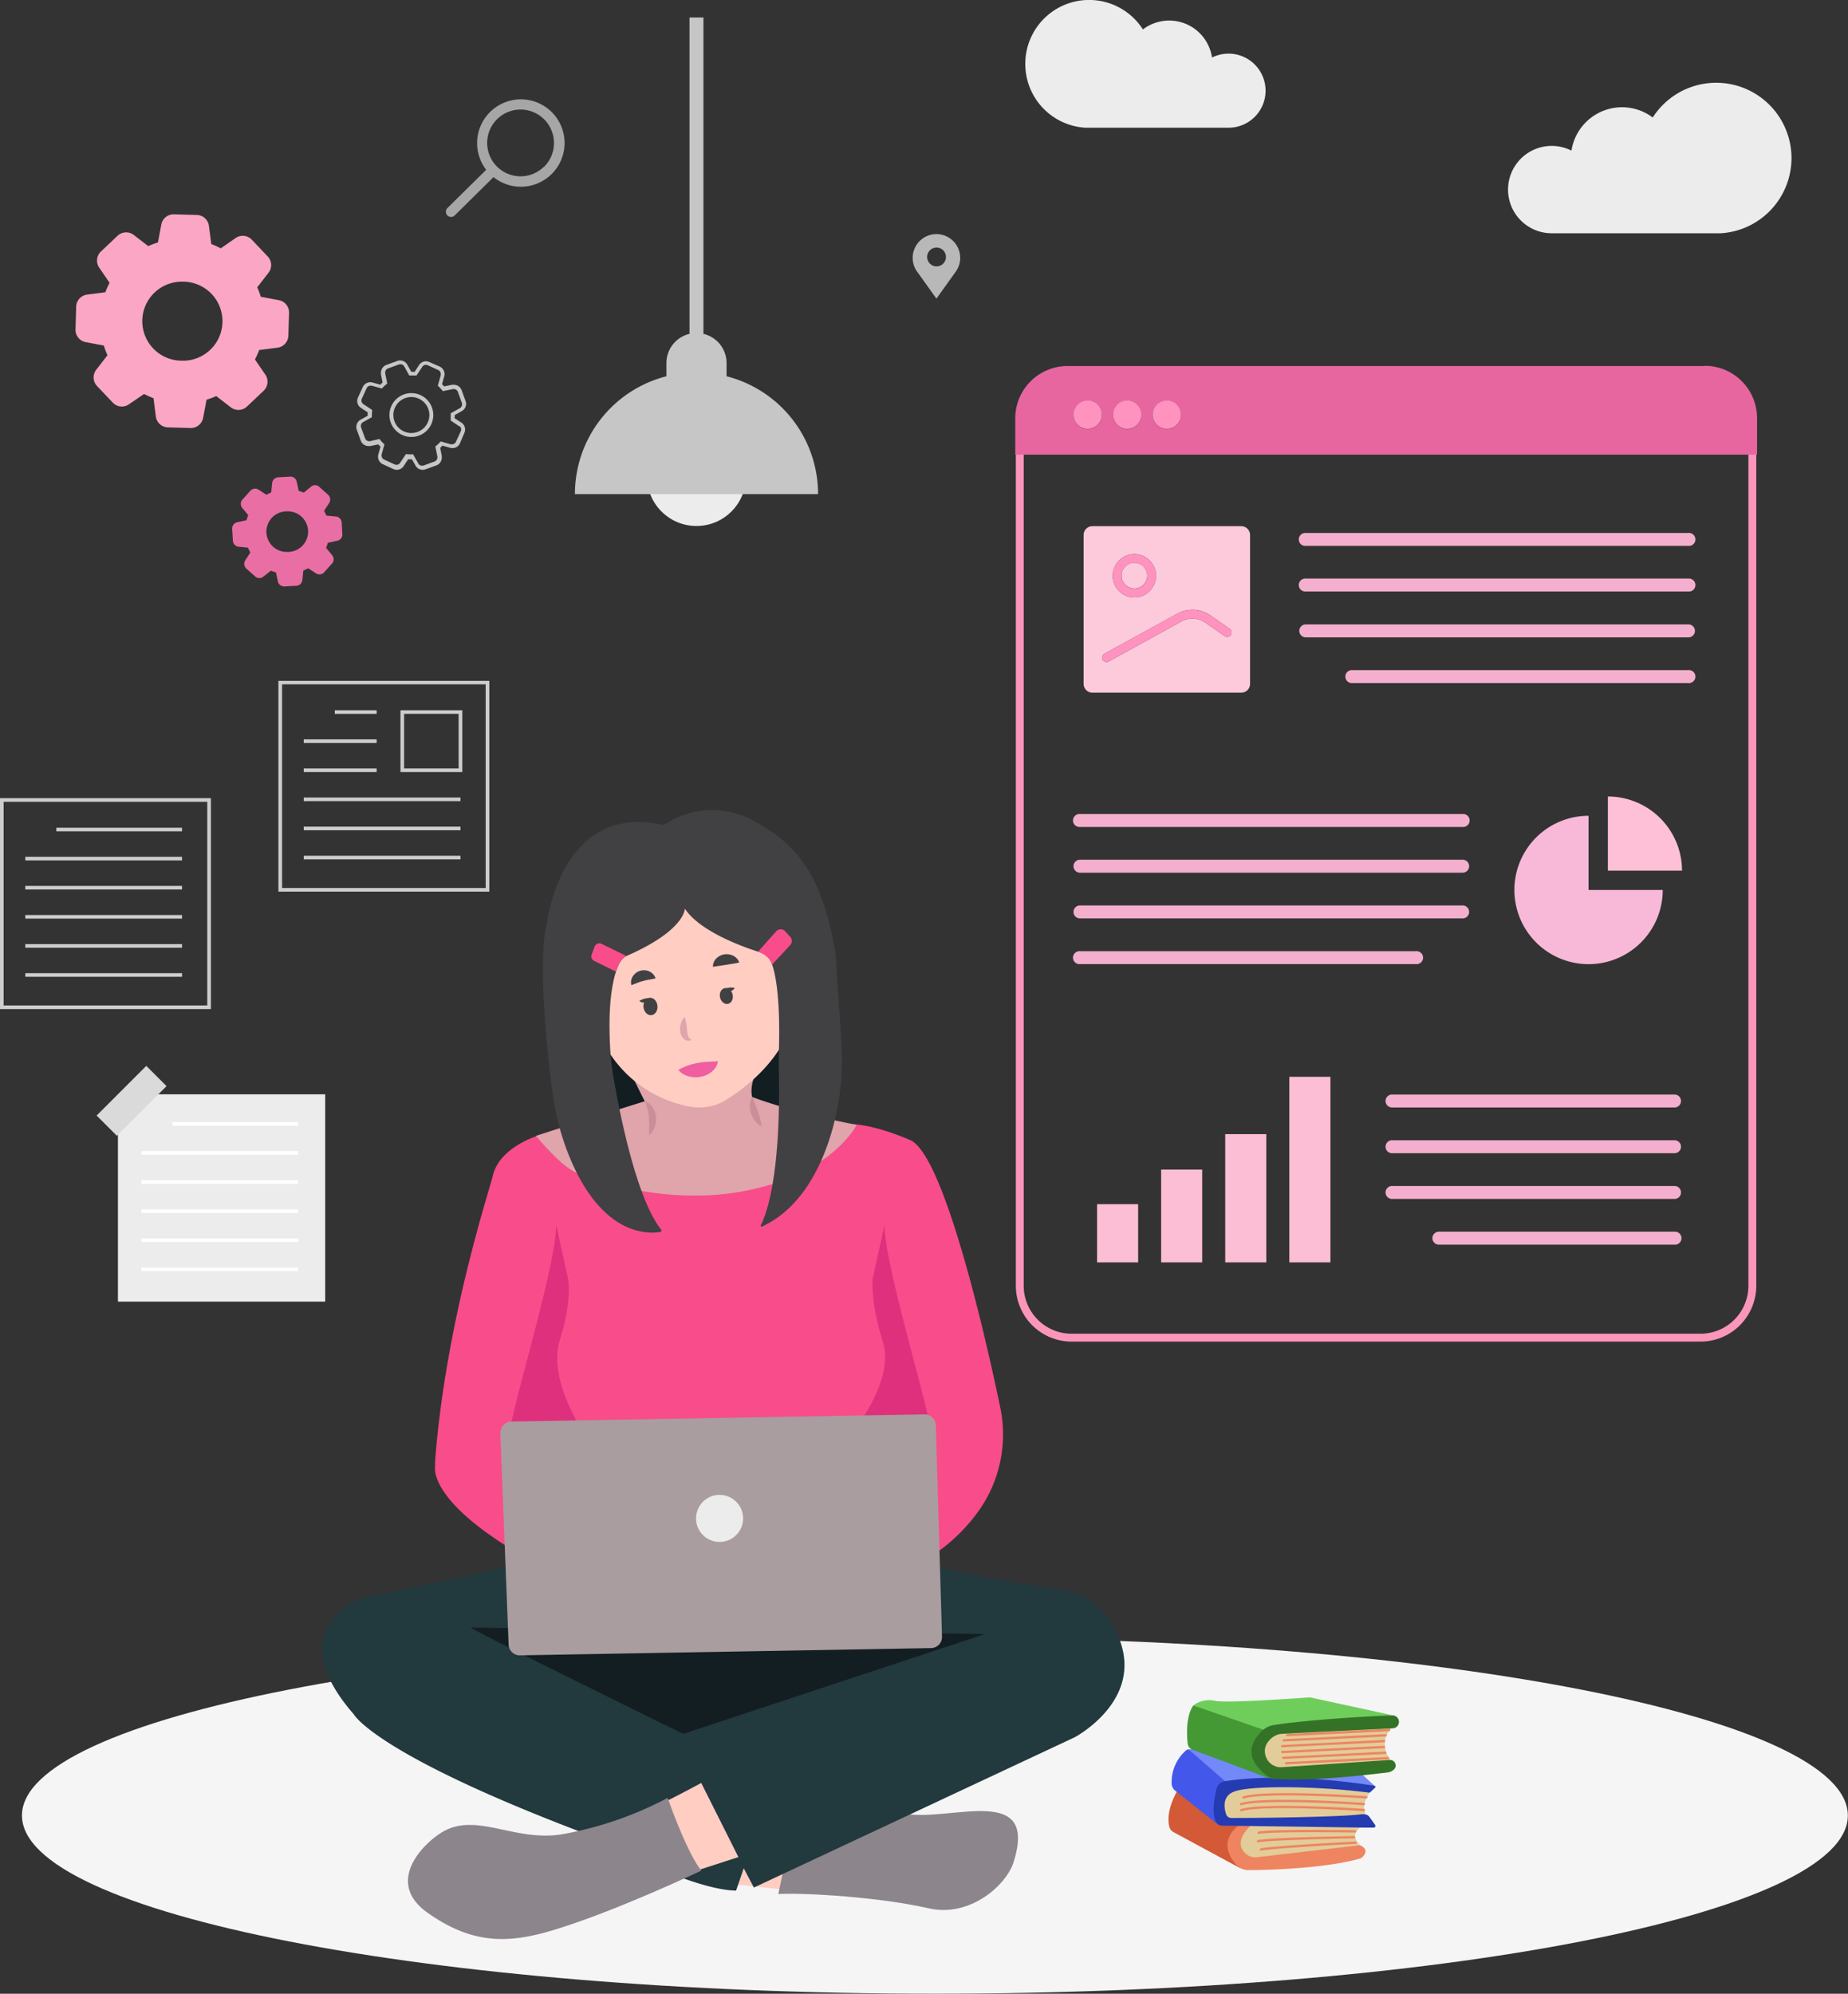 <svg xmlns="http://www.w3.org/2000/svg" viewBox="0 0 469.62 506.56"><rect x="0" y="0" width="469.62" height="506.56" fill="#333333" stroke="none"/><defs><style>.cls-1{fill:#f5f5f5;}.cls-2{fill:#121e21;}.cls-3{fill:#ffcdc2;}.cls-4{fill:#8c858c;}.cls-5{fill:#22393d;}.cls-6{fill:#f84d8a;}.cls-7{fill:#e0a4ab;}.cls-8{fill:#414042;}.cls-9{fill:#f75291;}.cls-10{fill:#ef5ea0;}.cls-11{fill:#c98f98;}.cls-12{fill:#df307e;}.cls-13{fill:#aa9d9f;}.cls-14{fill:#fba6c4;}.cls-15{fill:#e96ea4;}.cls-16{fill:#c6c6c6;}.cls-17{fill:#d35937;}.cls-18{fill:#e2cc9a;}.cls-19{fill:#ee8460;}.cls-20{fill:#7289f7;}.cls-21{fill:#4358eb;}.cls-22{fill:#243bb2;}.cls-23{fill:#6fce5b;}.cls-24{fill:#449935;}.cls-25{fill:#347227;}.cls-26{fill:#fb96ba;}.cls-27{fill:#e7669f;}.cls-28{fill:#ff92bf;}.cls-29{fill:#f3afcd;}.cls-30{fill:#fdcadc;}.cls-31{fill:#f7b9d7;}.cls-32{fill:#fdc0d6;}.cls-33{fill:#fcbed4;}.cls-34{opacity:0.78;}.cls-35{fill:#ececec;}.cls-36{opacity:0.8;}.cls-37{fill:#dadada;}.cls-38{fill:#cdcdcd;}.cls-39{fill:#fff;}</style></defs><g id="Layer_2" data-name="Layer 2"><g id="Layer_1-2" data-name="Layer 1"><path class="cls-1" d="M237.58,416c-128.15,0-232,20.27-232,45.27s103.89,45.28,232,45.28,232-20.27,232-45.28S365.74,416,237.58,416"/><polygon class="cls-2" points="149.28 261.43 152.96 282.9 173.85 283.87 198.61 281.16 200.93 273.62 198.8 260.85 175.78 263.75 154.12 262.01 149.28 261.43"/><polygon class="cls-3" points="187.48 478.85 201.22 480.33 200.44 471.4 187.19 471.79 187.48 478.85"/><path class="cls-4" d="M197.79,481.22c7.08-.35,25.87.81,38.13,3.62,10.71,2.46,19.85-6,21.64-11.67,6.41-20.21-15.88-10.31-27.49-12.33-7.18-1.26-8.77-.8-8.77-.8l-20.86,8.65Z"/><path class="cls-5" d="M130.52,397.71s-8.31,2.08-32.57,7c-4.37.88-8.75,1.81-11.93,4.93-4.65,4.58-7.62,12.75,3.87,25.9,0,0,5.23,10,58.23,30.11,0,0,26.82,14.58,38.94,14.7l1.94-5.67,2.58,4.9,81.5-38.17s21.51-11.3,8.49-30.31A16.76,16.76,0,0,0,271,404.17c-5.78-1.16-16.16-2.14-34.63-6.46Z"/><path class="cls-6" d="M136.89,288.49s-9.78,2.81-11.61,10.06c-.45,2.48-11.85,36.21-14.68,72.23-.06.73,0,1.46-.07,2.18-.07,1.88,1,9,18.25,19.91l110,1.06a44.85,44.85,0,0,0,10-10.16,33.53,33.53,0,0,0,5.52-25.6s-12.85-64.15-23-68.5-15.38-4.06-15.38-4.06Z"/><path class="cls-7" d="M136.18,288.6s13.1-4.25,27.67-8.8c0,0-1.48-2.83-3.61-7.35l32.11-.38s-1.93,3.41-1.22,6.64c0,0,9.6,3.8,26.56,7.09,0,0-6.12,12.57-28.63,16.83-18.64,3.53-35.87-2.07-41.23-4.09a15.91,15.91,0,0,1-3.18-1.63C142.29,295.32,139.07,292,136.18,288.6Z"/><path class="cls-3" d="M154.49,266.91a31,31,0,0,0,20.83,14.25,12.94,12.94,0,0,0,9.3-1.76c4.38-2.75,11.14-7.93,15-15.59,6.06-12-5.42-26.69-5.42-26.69L176.15,229l-12.63,5.55-6.84,8-3.22,15.86Z"/><ellipse class="cls-8" cx="184.57" cy="253.07" rx="1.64" ry="2.04" transform="translate(-47.77 43) rotate(-11.78)"/><ellipse class="cls-8" cx="165.31" cy="255.71" rx="1.78" ry="2.22" transform="translate(-26.08 18.89) rotate(-6.06)"/><path class="cls-8" d="M184.15,251.32a3.13,3.13,0,0,1,1.25-.39,4.5,4.5,0,0,1,1.28.07,1.4,1.4,0,0,1-1.19.83A1.54,1.54,0,0,1,184.15,251.32Z"/><path class="cls-8" d="M165.09,253.64a1.63,1.63,0,0,1-1.15,1,1.5,1.5,0,0,1-1.47-.33,4.76,4.76,0,0,1,1.25-.54A3.5,3.5,0,0,1,165.09,253.64Z"/><path class="cls-8" d="M139,234.54s3.49-30.95,29.66-24.89a21.7,21.7,0,0,1,22.64-1.22c12.47,6.57,17.73,15.28,21,33.46l1.49,22.69a65.8,65.8,0,0,1-3.06,25c-2.84,8.57-7.93,17.82-17.07,22.05a.25.25,0,0,1-.32-.34c1.27-2.42,5.19-12.21,4.57-39.69,0-1.32,0-2.65,0-4,.18-4.93.4-18.17-2.15-23.67a3.45,3.45,0,0,0-2.13-1.82c-3.84-1.17-15.62-5.18-19.59-11.25,0,0,.11,5.44-14.51,11.89a4.31,4.31,0,0,0-2.18,2.07c-1.24,2.53-3.06,8.62-2.27,21.91a59.59,59.59,0,0,0,.75,6.53c1.39,8.29,5.7,31,12.19,39.17a.36.36,0,0,1-.22.58c-2.81.5-15,1.3-23.36-19.79a66.13,66.13,0,0,1-4.16-16.51C138.92,266.07,136.59,243.47,139,234.54Z"/><path class="cls-8" d="M160.46,250.31a2.74,2.74,0,0,1,.35-2.24,3.34,3.34,0,0,1,4.31-1.2,3.08,3.08,0,0,1,.9.69,3.2,3.2,0,0,1,.58,1,6.85,6.85,0,0,1-1.06.23c-.32.09-.6.09-.85.16-.51.08-.87.21-1.23.29s-.73.19-1.2.37S161.22,250,160.46,250.31Z"/><path class="cls-8" d="M181.18,245.64a2.85,2.85,0,0,1,.84-2.11,3.72,3.72,0,0,1,4.34-.68,3.05,3.05,0,0,1,1.49,1.68,6.81,6.81,0,0,1-1.08.23c-.32.09-.6.08-.87.16-.53.06-1,.18-1.4.22l-1.39.21Z"/><path class="cls-9" d="M172.39,271.86s6.2,1.19,10.07-2.19"/><path class="cls-10" d="M172.39,271.86a13.29,13.29,0,0,1,2.64-1.21,16.94,16.94,0,0,1,2.33-.59,16.67,16.67,0,0,1,2.29-.28c.81,0,1.64-.12,2.81-.11a4.42,4.42,0,0,1-1.68,2.7A6.39,6.39,0,0,1,178,273.6a6.87,6.87,0,0,1-3-.13A5.21,5.21,0,0,1,172.39,271.86Z"/><path class="cls-7" d="M174,258.38a9.55,9.55,0,0,1,.42,1.79c.08.55.13,1.08.18,1.58a8.69,8.69,0,0,0,.22,1.31,1.91,1.91,0,0,0,.92,1.16,1.56,1.56,0,0,1-1,.21,1.49,1.49,0,0,1-.56-.19,1.52,1.52,0,0,1-.48-.35,3.29,3.29,0,0,1-.86-2,4.82,4.82,0,0,1,.21-1.9A4,4,0,0,1,174,258.38Z"/><path class="cls-11" d="M165,288.44c-.07-1.68,0-3.08-.1-4.45a12.65,12.65,0,0,0-.31-2,19,19,0,0,0-.69-2.17,4,4,0,0,1,2,1.59,5.17,5.17,0,0,1,.81,2.46,6.17,6.17,0,0,1-.34,2.5A5,5,0,0,1,165,288.44Z"/><path class="cls-11" d="M193.54,286.2a4.63,4.63,0,0,1-1.67-1.39,6.32,6.32,0,0,1-1-1.88,5.07,5.07,0,0,1,.3-4.23c.35.69.54,1.3.79,1.9s.42,1.17.62,1.76.38,1.18.55,1.81A13.68,13.68,0,0,1,193.54,286.2Z"/><path class="cls-3" d="M178.2,453s-13.52,7.4-17.87,8.56c0,0-1.25,7.85,4.94,17.53l22.38-7.25Z"/><path class="cls-4" d="M143.08,466a91.5,91.5,0,0,0,26.59-9.2s4.68,13.58,8.55,18.48c0,0-17.57,8.3-31.84,13.23-13.78,4.76-24.12,7.16-37.79-2.58-11.41-8.13,0-18.63,4.69-20.93C121.78,460.81,131.27,468.06,143.08,466Z"/><path class="cls-6" d="M196.16,245.13l4.65-5a1.53,1.53,0,0,0,0-2.09l-1.26-1.41a1.54,1.54,0,0,0-2.31,0l-4.61,5.19S195.51,242.64,196.16,245.13Z"/><path class="cls-6" d="M159.17,242.89l-6.31-3.09a1.26,1.26,0,0,0-1.74.7l-.77,2.06a1.26,1.26,0,0,0,.63,1.57l5.52,2.72S157.28,244,159.17,242.89Z"/><path class="cls-2" d="M119.65,413.53c1,1,53.95,27,53.95,27l76.71-25.37Z"/><path class="cls-12" d="M221.74,325s-.56,5.91,2.64,16c3.48,11-10.52,26.48-10.52,26.48l22.72-1.86c1.72-1.06-11.67-42.62-11.81-54.33Z"/><path class="cls-12" d="M144.39,325s1.06,5.41-2.14,15.52c-3.48,11,7.93,26.42,7.93,26.42l-20.63-1.3c-1.72-1.06,11.66-42.62,11.8-54.33Z"/><path class="cls-13" d="M236.56,418.74l-104.43,1.84a2.83,2.83,0,0,1-2.88-2.72l-2.1-53.73a2.84,2.84,0,0,1,2.78-2.94l105-1.83a2.82,2.82,0,0,1,2.88,2.74l1.58,53.73A2.83,2.83,0,0,1,236.56,418.74Z"/><path class="cls-14" d="M46.35,91.64h-.3a10,10,0,0,1,.29-20.07h.3a10,10,0,0,1-.29,20.08m-2.21-37.2A3.19,3.19,0,0,0,41,57l-.86,4.6a20.11,20.11,0,0,0-2.46.93L34,59.7a3.19,3.19,0,0,0-4.12.2l-4.23,4a3.18,3.18,0,0,0-.44,4.1l2.64,3.86a20,20,0,0,0-1.08,2.4l-4.64.59a3.18,3.18,0,0,0-2.77,3.06l-.17,5.81a3.19,3.19,0,0,0,2.59,3.21l4.6.86a20.75,20.75,0,0,0,.93,2.46l-2.86,3.7a3.17,3.17,0,0,0,.2,4.12l4,4.22a3.16,3.16,0,0,0,4.09.45l3.87-2.64a19.9,19.9,0,0,0,2.4,1.07l.59,4.65a3.17,3.17,0,0,0,3,2.76l5.81.17h.1a3.17,3.17,0,0,0,3.11-2.59l.87-4.6a21.43,21.43,0,0,0,2.46-.93l3.7,2.86a3.17,3.17,0,0,0,4.11-.2l4.23-4a3.17,3.17,0,0,0,.44-4.1l-2.64-3.86a20,20,0,0,0,1.08-2.4l4.64-.59a3.18,3.18,0,0,0,2.77-3.06l.17-5.8a3.15,3.15,0,0,0-2.58-3.21l-4.6-.87A19.19,19.19,0,0,0,65.37,73l2.87-3.7A3.18,3.18,0,0,0,68,65.13l-4-4.22a3.18,3.18,0,0,0-4.1-.45L56.09,63.1A20.63,20.63,0,0,0,53.69,62l-.6-4.65A3.17,3.17,0,0,0,50,54.62l-5.81-.17h-.09"/><path class="cls-15" d="M73,140.23a5.15,5.15,0,0,1-.3-10.3H73a5.15,5.15,0,0,1,.29,10.3H73m.78-19.13h-.09l-3,.17a1.63,1.63,0,0,0-1.53,1.46l-.24,2.39a12.31,12.31,0,0,0-1.21.59l-2-1.3a1.66,1.66,0,0,0-.88-.25,1.61,1.61,0,0,0-1.22.54l-2,2.23a1.62,1.62,0,0,0-.05,2.12l1.53,1.85a9.72,9.72,0,0,0-.45,1.28l-2.35.51A1.64,1.64,0,0,0,59,134.39l.18,3a1.62,1.62,0,0,0,1.46,1.52l2.39.24a12.48,12.48,0,0,0,.59,1.22l-1.3,2a1.64,1.64,0,0,0,.29,2.1l2.23,2a1.66,1.66,0,0,0,1.08.41,1.64,1.64,0,0,0,1-.37L68.84,145a11.36,11.36,0,0,0,1.28.44l.51,2.35A1.63,1.63,0,0,0,72.22,149h.1l3-.17a1.63,1.63,0,0,0,1.52-1.47l.24-2.39a10.55,10.55,0,0,0,1.22-.59l2,1.3a1.64,1.64,0,0,0,.88.26,1.6,1.6,0,0,0,1.21-.55l2-2.23a1.62,1.62,0,0,0,0-2.11l-1.52-1.86a10.72,10.72,0,0,0,.44-1.28l2.35-.51A1.62,1.62,0,0,0,87,135.76l-.17-3a1.64,1.64,0,0,0-1.47-1.53L82.94,131a10.41,10.41,0,0,0-.59-1.21l1.3-2a1.63,1.63,0,0,0-.29-2.1l-2.23-2a1.58,1.58,0,0,0-1.08-.42,1.65,1.65,0,0,0-1,.37l-1.86,1.53a9.23,9.23,0,0,0-1.28-.45l-.51-2.35a1.63,1.63,0,0,0-1.59-1.28"/><path class="cls-16" d="M117,107.83l.28-.42-2-1.31-.27.41.49.06a10.65,10.65,0,0,0,.06-1.12v-.28l-.5,0,.24.43,2.06-1.15a2.11,2.11,0,0,0,1.08-1.84,2.08,2.08,0,0,0-.13-.73l-1-2.75a2.1,2.1,0,0,0-2-1.37,2,2,0,0,0-.42,0l-2.31.47.1.49.38-.32a11.36,11.36,0,0,0-.94-1l-.35.36.48.14.64-2.28a1.87,1.87,0,0,0,.08-.57,2.1,2.1,0,0,0-1.22-1.91L109.13,92a2.08,2.08,0,0,0-2.63.74l-1.31,2,.42.28,0-.5a10.51,10.51,0,0,0-1.12-.06h-.27v.5l.44-.24-1.16-2.06a2.1,2.1,0,0,0-1.83-1.08,2.06,2.06,0,0,0-.73.14l-2.76,1a2.12,2.12,0,0,0-1.37,2,3,3,0,0,0,0,.42l.47,2.32.49-.1-.32-.39a10.15,10.15,0,0,0-1,1l.36.34.14-.48-2.28-.64a2.24,2.24,0,0,0-.57-.08,2.1,2.1,0,0,0-1.91,1.23l-1.22,2.66a2.08,2.08,0,0,0-.19.88,2.1,2.1,0,0,0,.93,1.75l2,1.31.28-.42-.5,0a10.65,10.65,0,0,0-.06,1.12,2.72,2.72,0,0,0,0,.28l.5,0-.25-.43-2.06,1.15a2.12,2.12,0,0,0-.94,2.57l1,2.75a2.09,2.09,0,0,0,2,1.37,1.9,1.9,0,0,0,.41,0l2.32-.47-.1-.49-.39.32a11.47,11.47,0,0,0,1,1l.35-.36-.49-.14-.64,2.28a2.24,2.24,0,0,0-.08.57,2.11,2.11,0,0,0,1.23,1.91l2.67,1.22a2.07,2.07,0,0,0,2.62-.74l1.31-2-.41-.28,0,.5a10.37,10.37,0,0,0,1.12.06h.27V116l-.44.24,1.16,2.06a2.1,2.1,0,0,0,2.56.94l2.75-1a2.09,2.09,0,0,0,1.37-2,2,2,0,0,0,0-.41l-.46-2.32-.49.1.31.39a10.15,10.15,0,0,0,1-1l-.36-.34-.13.48,2.27.64a2.24,2.24,0,0,0,.57.08,2.1,2.1,0,0,0,1.91-1.23L118,110a2.15,2.15,0,0,0,.19-.88,2.1,2.1,0,0,0-.94-1.75l-.28.42-.27.41a1.12,1.12,0,0,1,.49.92,1.09,1.09,0,0,1-.1.46l-1.23,2.67a1.11,1.11,0,0,1-1,.64,1.54,1.54,0,0,1-.3,0l-2.56-.73-.21.22a8.39,8.39,0,0,1-.93.86l-.23.2.52,2.61,0,.21a1.1,1.1,0,0,1-.72,1l-2.75,1a1.21,1.21,0,0,1-.38.06,1.09,1.09,0,0,1-1-.56l-1.31-2.32h-.54c-.34,0-.68,0-1-.05l-.3,0-1.48,2.21a1.1,1.1,0,0,1-.92.5,1.27,1.27,0,0,1-.46-.1l-2.66-1.23a1.1,1.1,0,0,1-.65-1,1,1,0,0,1,0-.3l.72-2.57-.22-.2a10.64,10.64,0,0,1-.86-.93l-.19-.24L94,112.1l-.22,0a1.1,1.1,0,0,1-1-.72l-1-2.75a1.06,1.06,0,0,1-.07-.38,1.1,1.1,0,0,1,.56-1L94.5,106v-.55a8.72,8.72,0,0,1,.06-1l0-.3-2.22-1.47a1.11,1.11,0,0,1-.39-1.38l1.22-2.67a1.11,1.11,0,0,1,1-.64,1,1,0,0,1,.3,0l2.57.72.21-.21a9.28,9.28,0,0,1,.92-.86l.24-.19-.53-2.62,0-.22a1.1,1.1,0,0,1,.72-1l2.75-1a1.34,1.34,0,0,1,.39-.07,1.1,1.1,0,0,1,1,.57L104,95.4h.55c.34,0,.68,0,1,0l.3,0,1.47-2.22a1.12,1.12,0,0,1,.92-.49,1.23,1.23,0,0,1,.46.1l2.67,1.23a1.1,1.1,0,0,1,.64,1,1,1,0,0,1,0,.3L111.26,98l.22.21c.3.3.59.61.86.93l.19.24,2.61-.53.22,0a1.1,1.1,0,0,1,1,.72l1,2.75a1.06,1.06,0,0,1,.07.38,1.1,1.1,0,0,1-.57,1l-2.32,1.31v.55c0,.33,0,.67,0,1l0,.3,2.22,1.48Zm-14.58,2.23.2-.46a4.57,4.57,0,0,1-2.66-4.15,4.49,4.49,0,0,1,.42-1.91,4.56,4.56,0,0,1,4.16-2.66,4.48,4.48,0,0,1,1.9.42,4.58,4.58,0,0,1,2.67,4.15,4.64,4.64,0,0,1-.42,1.91,4.58,4.58,0,0,1-4.16,2.66,4.49,4.49,0,0,1-1.91-.42l-.2.46-.21.45a5.46,5.46,0,0,0,2.32.51,5.58,5.58,0,0,0,5.07-3.24,5.7,5.7,0,0,0,.51-2.33,5.57,5.57,0,0,0-3.25-5.06,5.5,5.5,0,0,0-2.32-.51,5.58,5.58,0,0,0-5.07,3.24,5.57,5.57,0,0,0,2.74,7.39Z"/><path class="cls-17" d="M298.24,465.51l17,9.19-.7-9.71.83-1.47-7.35-1.73-8.62-7.15s-3.33,5.15-2.24,9.52A2.14,2.14,0,0,0,298.24,465.51Z"/><path class="cls-18" d="M345.62,468.82s-3.45-2.88,1.15-5.18l-28.62-.12-3.45,2.3.19,5.81,5.17,1.41,24.66-3.14Z"/><path class="cls-19" d="M315.59,463.2s-7.24,4.09-1.36,10.67a4.25,4.25,0,0,0,2.8,1.28c5.15,0,19.42-.4,28.42-2.89a1.9,1.9,0,0,0,.87-.52c.61-.65,1.42-1.95-.7-2.92l-26.23,3.06a3.5,3.5,0,0,1-2.59-.72c-1.49-1.17-3-3.59,1.35-7.64Z"/><polygon class="cls-20" points="349.28 453.71 339.79 444.99 325.03 442.21 301.71 444.52 311.04 453.23 331.91 453.47 349.28 453.71"/><path class="cls-18" d="M348.25,455.33s-2.86,3.17-1,5.95l-13.61,1.41H311.76L310.38,457l3.64-2.62,13.61-.92Z"/><path class="cls-21" d="M298.69,455l11,8.72,2.14-10.74-9.45-8.23a.69.69,0,0,0-1,0,10.66,10.66,0,0,0-3.63,8.63A2.43,2.43,0,0,0,298.69,455Z"/><path class="cls-22" d="M349.28,453.71c-21.24-3.24-33.86-1.83-38.13-1.12a2.51,2.51,0,0,0-2,1.9c-2.23,9.4,1.23,9.35,1.23,9.35l36.35.51,2.34,0a.44.44,0,0,0,.38-.69L348,461.63c-.55-.8-1.62-.71-2.58-.61-5.51.62-23.9.9-32.64.88a1.39,1.39,0,0,1-1.23-1.06c-.48-1.53-1-4.57,2.21-5.69,4.29-1.53,20.75-1.39,34.08.3a.52.52,0,0,0,.4-.12l1.19-1.11A.29.29,0,0,0,349.28,453.71Z"/><path class="cls-18" d="M353.86,447.86c-4.41-5.43.06-9.13.06-9.13l-30.34,1.59-3.33,4.54,2.18,4.41Z"/><path class="cls-23" d="M303.26,433.3a6.74,6.74,0,0,1,5.56-1.15c3.58.64,24.08-.9,24.08-.9l20.88,4.54-33.4,4.73Z"/><path class="cls-24" d="M321.41,451.41,303,444.54a1.81,1.81,0,0,1-1.18-1.51c-.24-2.16-.5-6.93,1.43-9.73l18.14,6.29-.16,1.23-.91,6.08,2.35,4.13,2.06,1-1.76-.19A6.43,6.43,0,0,1,321.41,451.41Z"/><path class="cls-25" d="M323.64,438.3a5.36,5.36,0,0,0-2.7,1.29c-2.21,2-5.69,6.5,1,11.56a4.34,4.34,0,0,0,2.27.86c2.87.22,11.2.46,28.74-1.72,0,0,1.45-.35,1.7-1.44a1.43,1.43,0,0,0-1.54-1.68L325.77,449a4,4,0,0,1-2.75-.83,4.14,4.14,0,0,1-1.59-3.34,3.62,3.62,0,0,1,.91-2.38,5,5,0,0,1,2.9-1.88c1.63-.14,22.64-1.12,28.71-1.45a1.63,1.63,0,0,0,1.55-1.72h0a1.63,1.63,0,0,0-1.72-1.56C348.55,436,332.12,436.94,323.64,438.3Z"/><path class="cls-19" d="M326.24,442.47a.29.29,0,0,1-.29-.28.28.28,0,0,1,.27-.3l25.9-1.28a.28.28,0,0,1,.3.28.29.29,0,0,1-.27.3l-25.9,1.28Z"/><path class="cls-19" d="M327.1,441.12a.29.29,0,0,1-.29-.27.28.28,0,0,1,.28-.3L353,439.27a.28.28,0,0,1,.31.27.31.31,0,0,1-.28.31l-25.9,1.27Z"/><path class="cls-19" d="M325.82,443.94a.3.3,0,0,1-.29-.28.28.28,0,0,1,.27-.3l25.9-1.28a.28.28,0,0,1,.3.27.29.29,0,0,1-.27.31l-25.9,1.27Z"/><path class="cls-19" d="M325.82,445.44a.29.29,0,0,1-.29-.28.28.28,0,0,1,.27-.3l25.9-1.28a.29.29,0,0,1,.3.28.28.28,0,0,1-.27.3l-25.9,1.28Z"/><path class="cls-19" d="M326.1,446.91a.29.29,0,0,1,0-.58l25.9-1.28c.15,0,.29.12.3.28a.3.3,0,0,1-.27.3l-25.9,1.28Z"/><path class="cls-19" d="M326.81,448.28a.29.29,0,0,1,0-.58l25.9-1.28a.29.29,0,0,1,.3.28.28.28,0,0,1-.27.3l-25.9,1.28Z"/><path class="cls-19" d="M316,457a.28.28,0,0,1-.27-.21.28.28,0,0,1,.19-.36c5.83-1.82,30.26-.13,31.3-.06a.29.29,0,0,1,0,.58c-.26,0-25.37-1.75-31.09,0Z"/><path class="cls-19" d="M315.4,458.69a.3.3,0,0,1-.28-.2.3.3,0,0,1,.19-.36c5.83-1.82,30.27-.13,31.3-.06a.29.29,0,0,1,.27.31.28.28,0,0,1-.31.26c-.25,0-25.36-1.74-31.09,0Z"/><path class="cls-19" d="M315.4,460.23a.29.29,0,0,1-.09-.57c5.83-1.81,30.27-.13,31.3-.06a.29.29,0,1,1,0,.58c-.25,0-25.36-1.75-31.09,0Z"/><path class="cls-19" d="M319.84,465.94a.29.29,0,0,1-.29-.23.3.3,0,0,1,.24-.34c3.62-.67,23.76-.37,24.62-.35a.29.29,0,0,1,0,.57c-.21,0-20.94-.31-24.51.35Z"/><path class="cls-19" d="M319.71,468.08a.27.27,0,0,1-.28-.23.29.29,0,0,1,.23-.34c3.62-.67,23.59-1,24.44-1a.28.28,0,0,1,.29.28.29.29,0,0,1-.28.29c-.21,0-20.77.36-24.35,1Z"/><path class="cls-19" d="M320.45,470.19a.29.29,0,0,1-.29-.23.29.29,0,0,1,.23-.34c3.62-.67,23.28-1.69,24.11-1.73a.28.28,0,0,1,.3.28.29.29,0,0,1-.27.3c-.2,0-20.45,1.06-24,1.72Z"/><path class="cls-26" d="M446.31,115.53h-2V326.68a12.19,12.19,0,0,1-12.19,12.19H272.34a12.19,12.19,0,0,1-12.19-12.19V115.53h-2V326.68a14.19,14.19,0,0,0,14.19,14.19H432.12a14.19,14.19,0,0,0,14.19-14.19V115.53M432.12,92.92H272.34l-.65,0H432.77l-.65,0"/><path class="cls-27" d="M276.4,109a3.61,3.61,0,1,1,3.6-3.61,3.6,3.6,0,0,1-3.6,3.61m10.06,0a3.61,3.61,0,1,1,3.6-3.61,3.6,3.6,0,0,1-3.6,3.61m10.06,0a3.61,3.61,0,1,1,3.61-3.61,3.6,3.6,0,0,1-3.61,3.61m136.69-16H271.27A13.29,13.29,0,0,0,258,106.23v9.3H446.51v-9.3a13.3,13.3,0,0,0-13.3-13.29"/><path class="cls-28" d="M276.4,101.74a3.61,3.61,0,1,0,3.6,3.6,3.6,3.6,0,0,0-3.6-3.6"/><path class="cls-28" d="M286.46,101.74a3.61,3.61,0,1,0,3.6,3.6,3.6,3.6,0,0,0-3.6-3.6"/><path class="cls-28" d="M296.52,101.74a3.61,3.61,0,1,0,3.61,3.6,3.6,3.6,0,0,0-3.61-3.6"/><path class="cls-29" d="M429.07,147H331.83a1.65,1.65,0,1,0,0,3.29h97.24a1.65,1.65,0,1,0,0-3.29"/><path class="cls-29" d="M429.07,135.41H331.83a1.65,1.65,0,1,0,0,3.29h97.24a1.65,1.65,0,1,0,0-3.29"/><path class="cls-29" d="M429.07,158.64H331.83a1.65,1.65,0,1,0,0,3.3h97.24a1.65,1.65,0,1,0,0-3.3"/><path class="cls-29" d="M429.07,170.26H343.66a1.65,1.65,0,1,0,0,3.29h85.41a1.65,1.65,0,1,0,0-3.29"/><path class="cls-29" d="M425.66,289.71H353.88a1.65,1.65,0,1,0,0,3.29h71.78a1.65,1.65,0,0,0,0-3.29"/><path class="cls-29" d="M425.66,278.09H353.88a1.65,1.65,0,1,0,0,3.29h71.78a1.65,1.65,0,0,0,0-3.29"/><path class="cls-29" d="M425.66,301.33H353.88a1.65,1.65,0,1,0,0,3.29h71.78a1.65,1.65,0,0,0,0-3.29"/><path class="cls-29" d="M425.66,312.94h-60a1.65,1.65,0,1,0,0,3.3h60a1.65,1.65,0,0,0,0-3.3"/><path class="cls-29" d="M371.69,218.43H274.45a1.65,1.65,0,1,0,0,3.3h97.24a1.65,1.65,0,0,0,0-3.3"/><path class="cls-29" d="M371.69,206.82H274.45a1.65,1.65,0,1,0,0,3.29h97.24a1.65,1.65,0,1,0,0-3.29"/><path class="cls-29" d="M371.69,230.05H274.45a1.65,1.65,0,1,0,0,3.3h97.24a1.65,1.65,0,1,0,0-3.3"/><path class="cls-29" d="M359.86,241.67H274.45a1.65,1.65,0,1,0,0,3.29h85.41a1.65,1.65,0,1,0,0-3.29"/><path class="cls-30" d="M288.27,143a3.26,3.26,0,1,0,3.26,3.26,3.26,3.26,0,0,0-3.26-3.26M281.2,168.2a1.12,1.12,0,0,1-.54-2.1l18.46-10.16a8,8,0,0,1,8.54.46l4.83,3.37a1.12,1.12,0,0,1,.28,1.56,1.11,1.11,0,0,1-.92.48,1.08,1.08,0,0,1-.64-.2l-4.83-3.37a5.78,5.78,0,0,0-6.18-.33l-18.46,10.15a1.17,1.17,0,0,1-.54.14m7.07-16.41a5.5,5.5,0,1,1,5.5-5.5,5.51,5.51,0,0,1-5.5,5.5m27.16-18.1H277.62a2.24,2.24,0,0,0-2.25,2.24v37.81a2.25,2.25,0,0,0,2.25,2.25h37.81a2.24,2.24,0,0,0,2.24-2.25V135.93a2.24,2.24,0,0,0-2.24-2.24"/><path class="cls-28" d="M303,154.93a8.16,8.16,0,0,0-3.91,1L280.66,166.1a1.12,1.12,0,0,0,.54,2.1,1.17,1.17,0,0,0,.54-.14l18.46-10.15a5.78,5.78,0,0,1,6.18.33l4.83,3.37a1.08,1.08,0,0,0,.64.2,1.11,1.11,0,0,0,.92-.48,1.12,1.12,0,0,0-.28-1.56l-4.83-3.37a8.12,8.12,0,0,0-4.63-1.47"/><path class="cls-28" d="M288.27,149.55a3.26,3.26,0,1,1,3.26-3.26,3.26,3.26,0,0,1-3.26,3.26m0-8.76a5.5,5.5,0,1,0,5.5,5.5,5.51,5.51,0,0,0-5.5-5.5"/><path class="cls-31" d="M403.69,207.27a18.85,18.85,0,1,0,18.85,18.85H403.69V207.27"/><path class="cls-32" d="M408.6,202.37v18.84h18.84a18.85,18.85,0,0,0-18.84-18.84"/><polyline class="cls-33" points="289.23 305.95 278.79 305.95 278.79 320.74 289.23 320.74 289.23 305.95"/><polyline class="cls-33" points="305.51 297.16 295.07 297.16 295.07 320.74 305.51 320.74 305.51 297.16"/><polyline class="cls-33" points="321.8 288.16 311.36 288.16 311.36 320.74 321.8 320.74 321.8 288.16"/><polyline class="cls-33" points="338.09 273.59 327.65 273.59 327.65 320.74 338.09 320.74 338.09 273.59"/><g class="cls-34"><path class="cls-16" d="M140.24,28.51a11.12,11.12,0,0,0-16.69,14.63l-9.85,9.72a1.32,1.32,0,0,0,.93,2.26,1.27,1.27,0,0,0,.92-.38L125.41,45a11.11,11.11,0,0,0,14.83-16.5Zm-2,13.84a8.48,8.48,0,1,1,.07-12A8.5,8.5,0,0,1,138.29,42.35Z"/></g><circle class="cls-35" cx="182.86" cy="385.79" r="5.98"/><circle class="cls-35" cx="176.99" cy="121.07" r="12.57"/><path class="cls-16" d="M184.64,95.6V92.25a7.64,7.64,0,0,0-5.88-7.43V4.45h-3.54V84.82a7.64,7.64,0,0,0-5.87,7.43V95.6a30.89,30.89,0,0,0-23.25,29.94h61.79A30.9,30.9,0,0,0,184.64,95.6Z"/><g class="cls-36"><path class="cls-37" d="M242.23,61.25h0a6,6,0,0,0-8.52,0h0a6,6,0,0,0-.64,7.78l4.9,6.84,4.9-6.84A6,6,0,0,0,242.23,61.25ZM238,67.68a2.39,2.39,0,1,1,2.39-2.39A2.39,2.39,0,0,1,238,67.68Z"/></g><path class="cls-35" d="M455.26,40.16A19.14,19.14,0,0,0,420,29.85a13,13,0,0,0-20.65,8.42,11.1,11.1,0,1,0-5,21h42.94v0A19.14,19.14,0,0,0,455.26,40.16Z"/><path class="cls-35" d="M260.55,16.23a16.22,16.22,0,0,1,29.89-8.75A11,11,0,0,1,308,14.62a9.41,9.41,0,1,1,4.19,17.83h-36.4v0A16.23,16.23,0,0,1,260.55,16.23Z"/><path class="cls-38" d="M53.6,256.39H0v-53.6H53.6ZM.92,255.46H52.67V203.72H.92Z"/><rect class="cls-38" x="14.32" y="210.3" width="31.94" height="0.92"/><rect class="cls-38" x="6.43" y="217.69" width="39.83" height="0.92"/><rect class="cls-38" x="6.43" y="225.08" width="39.83" height="0.92"/><rect class="cls-38" x="6.43" y="232.48" width="39.83" height="0.92"/><rect class="cls-38" x="6.43" y="239.87" width="39.83" height="0.92"/><rect class="cls-38" x="6.43" y="247.26" width="39.83" height="0.92"/><path class="cls-38" d="M124.35,226.54H70.75V173h53.6Zm-52.67-.92h51.74V173.87H71.68Z"/><rect class="cls-38" x="85.08" y="180.46" width="10.63" height="0.92"/><rect class="cls-38" x="77.19" y="187.85" width="18.52" height="0.92"/><rect class="cls-38" x="77.19" y="195.24" width="18.52" height="0.92"/><rect class="cls-38" x="77.19" y="202.63" width="39.83" height="0.92"/><rect class="cls-38" x="77.19" y="210.03" width="39.83" height="0.92"/><rect class="cls-38" x="77.19" y="217.42" width="39.83" height="0.92"/><path class="cls-38" d="M117.48,196.16H101.77v-15.7h15.71Zm-14.79-.92h13.86V181.38H102.69Z"/><rect class="cls-35" x="29.97" y="278.04" width="52.67" height="52.67"/><rect class="cls-39" x="43.83" y="285.09" width="31.94" height="0.92"/><rect class="cls-39" x="35.94" y="292.48" width="39.83" height="0.92"/><rect class="cls-39" x="35.94" y="299.87" width="39.83" height="0.92"/><rect class="cls-39" x="35.94" y="307.27" width="39.83" height="0.92"/><rect class="cls-39" x="35.94" y="314.66" width="39.83" height="0.92"/><rect class="cls-39" x="35.94" y="322.05" width="39.83" height="0.92"/><rect class="cls-37" x="24.51" y="276.06" width="17.85" height="7.28" transform="translate(-187.98 105.56) rotate(-45)"/></g></g></svg>